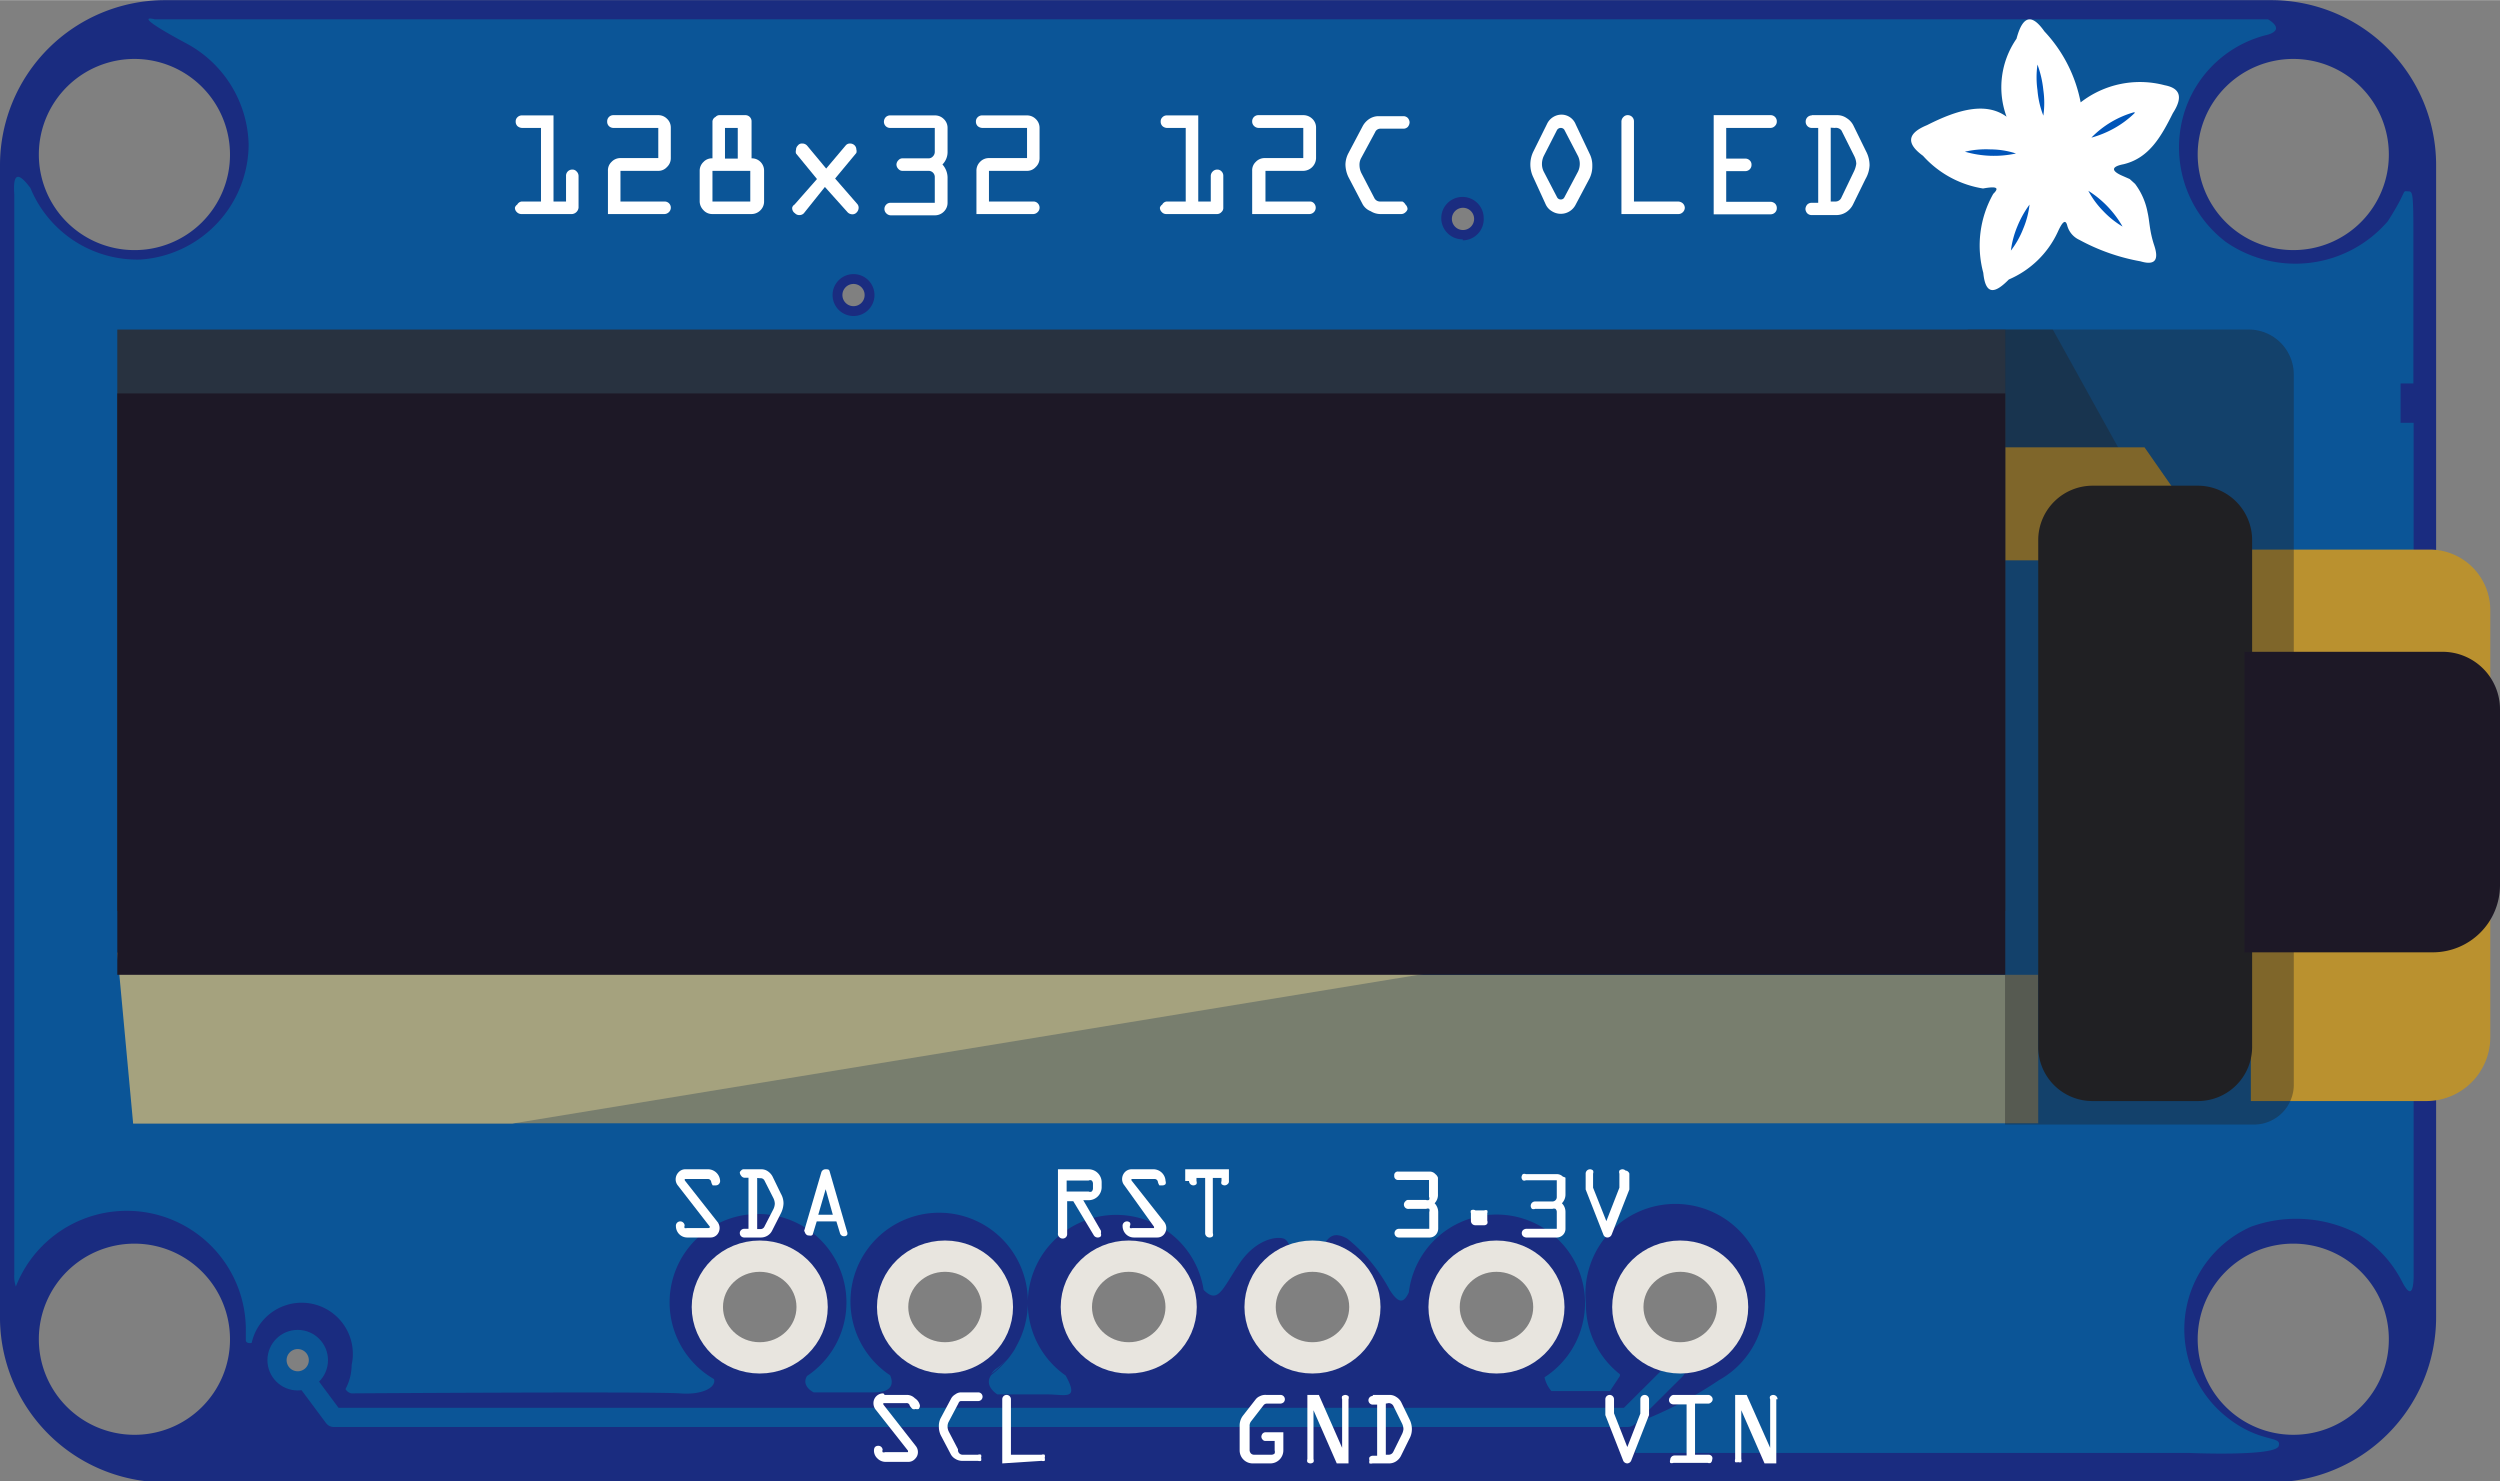 <?xml version="1.0" ?><svg height="20.45mm" viewBox="0 0 97.83 57.96" width="34.51mm" xmlns="http://www.w3.org/2000/svg">
  <rect x="0" y="0" width="97.83" height="57.96" fill="#808080" stroke="none"/>
  <title>I2C OLED</title>
  <g id="holes">
    <path d="M88.88,0H6.46A6.46,6.46,0,0,0,0,6.46v45A6.46,6.46,0,0,0,6.46,58H88.88a6.46,6.46,0,0,0,6.45-6.46v-45A6.46,6.46,0,0,0,88.88,0ZM5.21,56.14A3.74,3.74,0,1,1,9,52.41,3.73,3.73,0,0,1,5.21,56.14Zm0-46.36A3.74,3.74,0,1,1,9,6.05,3.73,3.73,0,0,1,5.21,9.78Zm6.44,44.27a.82.82,0,1,1,0-1.64.82.82,0,0,1,0,1.64Zm18.08-1.22a1.69,1.69,0,1,1,1.69-1.69A1.69,1.69,0,0,1,29.73,52.83ZM33.4,12.36a.82.82,0,1,1,.82-.82A.82.82,0,0,1,33.4,12.36ZM37,52.83a1.69,1.69,0,1,1,1.69-1.69A1.68,1.68,0,0,1,37,52.83Zm7.19,0a1.69,1.69,0,1,1,1.69-1.69A1.69,1.69,0,0,1,44.17,52.83Zm7.19,0a1.69,1.69,0,1,1,1.7-1.69A1.69,1.69,0,0,1,51.36,52.83ZM56.42,8.57a.82.82,0,1,1,.82.83A.82.82,0,0,1,56.42,8.57Zm2.14,44.26a1.69,1.69,0,1,1,1.69-1.69A1.68,1.68,0,0,1,58.56,52.83Zm7.19,0a1.69,1.69,0,1,1,1.69-1.69A1.69,1.69,0,0,1,65.75,52.83Zm24,3.31a3.74,3.74,0,1,1,3.73-3.73A3.73,3.73,0,0,1,89.75,56.14Zm0-46.36a3.74,3.74,0,1,1,3.73-3.73A3.73,3.73,0,0,1,89.75,9.78Z" style="fill: #1a2c80"/>
  </g>
  <g id="PIECES">
    <polyline points="12.13 54.21 13.06 55.46 63.7 55.46 65.58 53.59" style="fill: none;stroke: #0b5597;stroke-linecap: round;stroke-linejoin: round;stroke-width: 0.75px"/>
    <circle cx="33.4" cy="11.54" r="0.81" style="fill: none;stroke: #1a2c80;stroke-linecap: round;stroke-linejoin: round;stroke-width: 0.75px"/>
    <circle cx="11.65" cy="53.22" r="0.81" style="fill: none;stroke: #0b5597;stroke-linecap: round;stroke-linejoin: round;stroke-width: 0.75px"/>
    <path d="M58.06,8.56a.81.81,0,1,1-.81-.81A.81.81,0,0,1,58.06,8.56Z" style="fill: none;stroke: #1a2c80;stroke-linecap: round;stroke-linejoin: round;stroke-width: 0.75px"/>
    <path d="M39.57,53a2.65,2.65,0,0,1-.21.26A1.71,1.71,0,0,0,39.57,53Z" style="fill: none"/>
    <path d="M33.4,10.72a.82.82,0,1,0,0,1.64.82.82,0,1,0,0-1.64Z" style="fill: none"/>
    <path d="M39.79,52.6l-.09.17Z" style="fill: none"/>
    <path d="M57.24,7.75a.83.83,0,1,0,.82.82A.82.82,0,0,0,57.24,7.75Z" style="fill: none"/>
    <path d="M40.22,51a3.48,3.48,0,0,1-.43,1.64l-.09.17a2.14,2.14,0,0,1-.13.19,1.71,1.71,0,0,1-.21.26,3.64,3.64,0,0,1-.57.54c-.31.43.24.76.24.76H41c.68,0,1.25.25.7-.74A3.46,3.46,0,0,1,40.22,51Z" style="fill: #0b5597"/>
    <path d="M93.94,16.54V15h.5s0-4.54,0-6.1-.06-1.4-.25-1.42,0,0-.75,1.17a4.77,4.77,0,0,1-6.34.81A4.65,4.65,0,0,1,85.35,4.9a4.51,4.51,0,0,1,3.4-3.55c.71-.22,0-.6,0-.6H6.06S5,.46,7.25,1.67a4.61,4.61,0,0,1,2.48,4A4.54,4.54,0,0,1,5.5,10.15a4.52,4.52,0,0,1-4.31-2.8C.63,6.6.51,6.9.56,7.62V24.94s0,24.06,0,24.91a1.31,1.31,0,0,0,.06.49,4.66,4.66,0,0,1,9,1.77c0,.11,0,.22,0,.33s.15.13.23.1a2,2,0,0,1,3.91.87,2,2,0,0,1-.24.94.35.35,0,0,0,.23.17s11.77-.08,12.87,0c.89.07,1.42-.25,1.32-.56a3.46,3.46,0,1,1,3.64-.12c-.24.4.26.64.26.64s1.39,0,2.37,0,.62-.67.62-.67l0,0A3.47,3.47,0,1,1,40.22,51a3.46,3.46,0,0,1,6.88-.53c.56.56.72,0,1.38-1s1.5-1.11,1.77-1,.36.87.36.87,1-.29,1.18-.6.38-.59.94-.27a6.55,6.55,0,0,1,1.65,2c.38.59.56.49.75.1a3.46,3.46,0,1,1,5.31,3.32,1.23,1.23,0,0,0,.27.54H63l.39-.59,0-.07A3.47,3.47,0,0,1,62.06,51a3.52,3.52,0,1,1,7,0,3.48,3.48,0,0,1-1.79,3A15.85,15.85,0,0,1,64,55.69v1.16H85.65s3.39.15,3.52-.27-.67-.1-1.94-1.06A4.39,4.39,0,0,1,88.08,48a5.21,5.21,0,0,1,4.21.29A4.7,4.7,0,0,1,94,50.15c.31.6.43.42.45-.15V16.54ZM33.4,12.36a.82.82,0,1,1,.82-.82A.82.82,0,0,1,33.4,12.36Zm23.84-3a.83.83,0,1,1,.82-.83A.83.83,0,0,1,57.24,9.4Z" style="fill: #0b5597"/>
    <path d="M39.7,52.77a2.14,2.14,0,0,1-.13.19A2.14,2.14,0,0,0,39.7,52.77Z" style="fill: #0b5597"/>
    <path d="M39.36,53.22a2.3,2.3,0,0,1-.33.3.78.78,0,0,0-.24.24A3.64,3.64,0,0,0,39.36,53.22Z" style="fill: #0b5597"/>
  </g>
  <g data-name="Layer 5" id="Layer_5">
    <polygon points="77 12.89 80.33 12.89 84.11 19.71 77 19.71 77 12.89" style="fill: #212023;opacity: 0.38"/>
    <polygon points="87 21.92 78.46 21.92 78.46 17.5 83.92 17.5 87 21.92" style="fill: #ba912f"/>
    <g>
      <path d="M88.08,21.5h7a2.37,2.37,0,0,1,2.37,2.37V40.58a2.5,2.5,0,0,1-2.5,2.5H88.08a0,0,0,0,1,0,0V21.5A0,0,0,0,1,88.08,21.5Z" style="fill: #ba912f"/>
      <g>
        <rect height="5.81" style="fill: #787e6e" width="74.55" x="5.21" y="38.14"/>
        <polygon points="5.21 43.96 20.05 43.96 60.81 37.27 4.59 37.27 5.21 43.96" style="fill: #a5a27e"/>
        <rect height="22.75" style="fill: #283240" width="73.88" x="4.59" y="12.89"/>
        <rect height="22.75" style="fill: #1d1826" width="73.88" x="4.59" y="15.39"/>
      </g>
      <path d="M81.89,19H86a2.13,2.13,0,0,1,2.13,2.13V41A2.12,2.12,0,0,1,86,43.08H81.89A2.12,2.12,0,0,1,79.76,41V21.12A2.13,2.13,0,0,1,81.89,19Z" style="fill: #212023"/>
      <path d="M78.46,12.89H88a1.76,1.76,0,0,1,1.76,1.76V42.39A1.56,1.56,0,0,1,88.19,44H78.46a0,0,0,0,1,0,0V12.89A0,0,0,0,1,78.46,12.89Z" style="fill: #212023;opacity: 0.38"/>
      <path d="M87.83,25.5h7.75a2.25,2.25,0,0,1,2.25,2.25v6.88a2.63,2.63,0,0,1-2.63,2.63H87.83a0,0,0,0,1,0,0V25.5A0,0,0,0,1,87.83,25.5Z" style="fill: #1d1826"/>
    </g>
  </g>
  <g data-name="Layer 24" id="Layer_24">
    <g>
      <path d="M84.71,3.33A3.78,3.78,0,0,0,81.42,4,5.6,5.6,0,0,0,80,1.22c-.43-.61-.82-.73-1.09.29a3.34,3.34,0,0,0-.39,3.05c-.81-.59-1.91-.28-3.11.33-.83.34-.78.75-.16,1.2A4,4,0,0,0,77.6,7.37c.45-.08.69-.07.4.21a4.11,4.11,0,0,0-.39,3.09c.09.92.48.79,1,.26a3.72,3.72,0,0,0,1.91-1.85c.15-.33.29-.55.37-.28a.86.86,0,0,0,.48.58,7.91,7.91,0,0,0,2.39.84c.57.17.73-.05.54-.62s-.18-.95-.26-1.29a2.66,2.66,0,0,0-.49-1.12L83.34,7,83,6.85c-.4-.19-.36-.34.1-.43,1-.24,1.47-1.08,1.93-2C85.45,3.77,85.29,3.44,84.71,3.33Z" style="fill: #fff"/>
      <path d="M79.73,2.52a4.07,4.07,0,0,1,.23,1,3.51,3.51,0,0,1,0,1,3.56,3.56,0,0,1-.23-1A3.59,3.59,0,0,1,79.73,2.52Z" style="fill: #0055b9"/>
      <path d="M79.42,8a3.42,3.42,0,0,1-.25.95,3.43,3.43,0,0,1-.48.85,3.62,3.62,0,0,1,.25-.94A4,4,0,0,1,79.42,8Z" style="fill: #0055b9"/>
      <path d="M83.53,4.42a3.78,3.78,0,0,1-.79.59,4,4,0,0,1-.9.37,3.76,3.76,0,0,1,1.69-1Z" style="fill: #0055b9"/>
      <path d="M78.89,6a4.07,4.07,0,0,1-1,.09,4.1,4.1,0,0,1-1-.16,3.66,3.66,0,0,1,1-.09A3.28,3.28,0,0,1,78.89,6Z" style="fill: #0055b9"/>
      <path d="M83.06,8.86a3.51,3.51,0,0,1-.76-.61,3.42,3.42,0,0,1-.58-.79,4,4,0,0,1,1.34,1.4Z" style="fill: #0055b9"/>
    </g>
  </g>
  <g id="text">
    <g>
      <path d="M20.41,7.88h.76V5h-.74a.29.29,0,0,1-.18-.07.24.24,0,0,1-.07-.18.22.22,0,0,1,.07-.17.24.24,0,0,1,.18-.07h1.23V7.88h.49v-1a.24.24,0,0,1,.24-.25.21.21,0,0,1,.17.07.25.25,0,0,1,.08.18V8.12a.28.28,0,0,1-.25.25h-2a.25.25,0,0,1-.17-.08.23.23,0,0,1-.07-.17A.21.21,0,0,1,20.24,8,.23.23,0,0,1,20.41,7.88Z" style="fill: #fff"/>
      <path d="M26,8.37H23.79V6.68a.45.45,0,0,1,.14-.35.47.47,0,0,1,.35-.15h1.48V5H24a.26.26,0,0,1-.17-.07.24.24,0,0,1-.07-.18A.24.24,0,0,1,24,4.5h1.75a.48.48,0,0,1,.35.14.47.47,0,0,1,.15.35V6.18a.47.47,0,0,1-.15.35.45.45,0,0,1-.35.15H24.28v1.2H26a.24.24,0,0,1,.18.41A.25.25,0,0,1,26,8.37Z" style="fill: #fff"/>
      <path d="M27.38,7.87V6.68a.47.47,0,0,1,.15-.35.45.45,0,0,1,.35-.14V4.74A.22.22,0,0,1,28,4.57a.21.21,0,0,1,.17-.07h1a.24.24,0,0,1,.24.24V6.19a.47.47,0,0,1,.35.14.48.48,0,0,1,.14.35v1.2a.48.48,0,0,1-.14.34.49.49,0,0,1-.35.15H27.88a.46.46,0,0,1-.36-.16A.49.49,0,0,1,27.38,7.87Zm.5-1.19v1.2h1.48V6.68ZM28.37,5v1.2h.5V5Z" style="fill: #fff"/>
      <path d="M32.28,7.31l-.8,1a.23.23,0,0,1-.2.1.22.22,0,0,1-.17-.07A.24.24,0,0,1,31,8.12.2.2,0,0,1,31.09,8l.88-1-.82-1a.24.24,0,0,1,0-.14.23.23,0,0,1,.07-.17.19.19,0,0,1,.17-.08.25.25,0,0,1,.2.09l.74.89.76-.9a.21.21,0,0,1,.17-.08.25.25,0,0,1,.17.06.23.23,0,0,1,.08.17.24.24,0,0,1,0,.14l-.83,1,.87,1a.22.22,0,0,1,.05.14.27.27,0,0,1-.08.19.22.22,0,0,1-.17.07.26.26,0,0,1-.2-.1Z" style="fill: #fff"/>
      <path d="M37.08,5v.92a.69.69,0,0,1-.2.51.78.78,0,0,1,.2.5v1a.48.48,0,0,1-.14.34.49.49,0,0,1-.35.15H34.85a.25.25,0,0,1-.17-.08.24.24,0,0,1,0-.34.23.23,0,0,1,.17-.07h1.73v-1a.24.24,0,0,0-.25-.25h-1a.21.21,0,0,1-.17-.07.25.25,0,0,1-.08-.18.25.25,0,0,1,.08-.17.21.21,0,0,1,.17-.07h1a.22.22,0,0,0,.17-.07.25.25,0,0,0,.08-.18V5H34.84a.24.24,0,0,1-.25-.25.26.26,0,0,1,.07-.17.24.24,0,0,1,.18-.07h1.75a.48.48,0,0,1,.34.14A.47.47,0,0,1,37.08,5Z" style="fill: #fff"/>
      <path d="M40.44,8.37H38.21V6.68a.48.48,0,0,1,.14-.35.47.47,0,0,1,.35-.15h1.49V5H38.44a.29.29,0,0,1-.18-.07.24.24,0,0,1-.07-.18.22.22,0,0,1,.07-.17.24.24,0,0,1,.18-.07h1.75a.48.48,0,0,1,.34.14.47.47,0,0,1,.15.35V6.18a.47.47,0,0,1-.15.35.45.45,0,0,1-.34.15H38.7v1.2h1.74a.23.23,0,0,1,.17.07.24.24,0,0,1,0,.34A.25.25,0,0,1,40.44,8.37Z" style="fill: #fff"/>
      <path d="M45.65,7.88h.75V5h-.74a.28.28,0,0,1-.17-.07.24.24,0,0,1-.07-.18.22.22,0,0,1,.07-.17.23.23,0,0,1,.17-.07h1.23V7.88h.49v-1a.25.25,0,0,1,.08-.18.24.24,0,0,1,.17-.07.22.22,0,0,1,.17.07.24.24,0,0,1,.07.18V8.12a.21.21,0,0,1-.07.17.23.23,0,0,1-.17.08h-2a.23.23,0,0,1-.17-.08.23.23,0,0,1-.07-.17A.21.21,0,0,1,45.48,8,.22.22,0,0,1,45.65,7.88Z" style="fill: #fff"/>
      <path d="M51.25,8.37H49V6.68a.45.45,0,0,1,.14-.35.47.47,0,0,1,.35-.15H51V5H49.25a.26.26,0,0,1-.17-.07A.24.24,0,0,1,49,4.74a.24.24,0,0,1,.24-.24H51a.5.5,0,0,1,.35.14A.47.47,0,0,1,51.5,5V6.18a.51.51,0,0,1-.5.5H49.52v1.2h1.73a.21.21,0,0,1,.17.07.25.25,0,0,1-.17.42Z" style="fill: #fff"/>
      <path d="M54,7.88h.88A.29.29,0,0,1,55,8a.25.25,0,0,1,.08.18A.25.25,0,0,1,55,8.3a.24.24,0,0,1-.18.07H54a.72.72,0,0,1-.36-.11A.63.63,0,0,1,53.33,8l-.57-1.09a1.2,1.2,0,0,1-.11-.48A1,1,0,0,1,52.76,6l.57-1.08a.79.79,0,0,1,.25-.27.68.68,0,0,1,.33-.11h1a.24.24,0,0,1,.18.07.28.28,0,0,1,.07.17.29.29,0,0,1-.07.18.24.24,0,0,1-.18.07H54a.22.22,0,0,0-.19.14l-.54,1a.54.54,0,0,0-.07.29.73.73,0,0,0,.07.3l.52,1A.25.25,0,0,0,54,7.88Z" style="fill: #fff"/>
      <path d="M61.66,4.86,62.2,6a1,1,0,0,1,.11.49,1.06,1.06,0,0,1-.11.49L61.66,8a.65.65,0,0,1-.93.26A.6.6,0,0,1,60.49,8L60,6.93a1.15,1.15,0,0,1,0-1l.54-1.09a.63.63,0,0,1,.59-.36A.6.6,0,0,1,61.66,4.86Zm-.74.24-.51,1a.73.73,0,0,0-.07.31.66.66,0,0,0,.07.3l.52,1a.16.16,0,0,0,.15.09.15.15,0,0,0,.14-.09l.53-1a.7.7,0,0,0,0-.61l-.52-1A.16.16,0,0,0,61.08,5,.17.17,0,0,0,60.92,5.1Z" style="fill: #fff"/>
      <path d="M63.45,8.37V4.74a.25.25,0,0,1,.08-.17.22.22,0,0,1,.17-.07.24.24,0,0,1,.24.24V7.88h1.73a.29.29,0,0,1,.18.07.25.25,0,0,1,.08.18.25.25,0,0,1-.08.17.24.24,0,0,1-.18.07Z" style="fill: #fff"/>
      <path d="M69.28,5H67.55v1.2h.74a.24.24,0,0,1,.18.07.22.22,0,0,1,.07.17.24.24,0,0,1-.25.25h-.74v1.2h1.74a.28.28,0,0,1,.17.07.24.24,0,0,1,.07.18.23.23,0,0,1-.07.17.24.24,0,0,1-.18.07H67.06V4.5h2.22a.24.24,0,0,1,.25.25.23.23,0,0,1-.07.17A.24.24,0,0,1,69.28,5Z" style="fill: #fff"/>
      <path d="M70.9,4.5h1a.65.65,0,0,1,.37.12.71.71,0,0,1,.26.29l.49,1a1.18,1.18,0,0,1,.14.55A1.17,1.17,0,0,1,73,7l-.49,1a.77.77,0,0,1-.27.3.71.71,0,0,1-.39.11H70.9a.24.24,0,0,1-.18-.07.28.28,0,0,1-.07-.17A.29.29,0,0,1,70.72,8a.24.24,0,0,1,.18-.07h.25V5H70.9a.23.23,0,0,1-.17-.07.24.24,0,0,1-.07-.18.24.24,0,0,1,.24-.24Zm.74.49V7.88h.18a.25.25,0,0,0,.24-.16l.48-1a1,1,0,0,0,.1-.32.74.74,0,0,0-.08-.3l-.5-1A.27.27,0,0,0,71.8,5Z" style="fill: #fff"/>
    </g>
    <g>
      <path d="M26.84,45.75h.89a.48.48,0,0,1,.45.46.17.17,0,0,1-.05.12.16.16,0,0,1-.12.05c-.06,0-.1,0-.12,0a.38.38,0,0,1-.06-.14.13.13,0,0,0-.13-.11h-.84s-.06,0-.06,0a.09.09,0,0,0,0,.06l1.26,1.6a.39.39,0,0,1,0,.52.34.34,0,0,1-.25.11h-.91a.44.44,0,0,1-.32-.13.45.45,0,0,1-.13-.31.17.17,0,0,1,.18-.19.16.16,0,0,1,.11.05.15.15,0,0,1,.05.12.12.12,0,0,0,0,.09.15.15,0,0,0,.09,0h.84s.06,0,.06-.05a.09.09,0,0,0,0,0l-1.25-1.61a.38.38,0,0,1-.09-.25.4.4,0,0,1,.11-.27A.36.36,0,0,1,26.84,45.75Z" style="fill: #fff"/>
      <path d="M29.12,45.75h.67a.44.44,0,0,1,.26.08.57.57,0,0,1,.18.2l.33.68a.75.75,0,0,1,.1.38.94.94,0,0,1-.1.38l-.34.67a.48.48,0,0,1-.19.21.5.5,0,0,1-.27.07h-.64a.17.17,0,0,1-.17-.17.16.16,0,0,1,.05-.12.17.17,0,0,1,.12-.05h.17v-2h-.17A.17.17,0,0,1,29,46a.21.21,0,0,1-.05-.13A.16.16,0,0,1,29,45.8.13.13,0,0,1,29.12,45.75Zm.51.34v2h.12a.17.17,0,0,0,.17-.11l.34-.66a.56.56,0,0,0,.06-.22.54.54,0,0,0-.05-.21l-.35-.69a.17.17,0,0,0-.18-.1Z" style="fill: #fff"/>
      <path d="M31.46,48.19l.68-2.32a.17.17,0,0,1,.17-.12c.09,0,.14,0,.16.1l.68,2.35v0a.16.16,0,0,1,0,.12.14.14,0,0,1-.11.05.16.16,0,0,1-.17-.12l-.14-.46h-.77l-.15.49a.07.07,0,0,1-.05.06.17.17,0,0,1-.1,0,.13.13,0,0,1-.12-.05.17.17,0,0,1-.05-.12A.13.13,0,0,1,31.46,48.19Zm.85-1.66-.29,1h.57Z" style="fill: #fff"/>
    </g>
    <g>
      <path d="M41.4,48.25v-2.5h1.2a.51.51,0,0,1,.51.51v.19a.51.51,0,0,1-.51.51h-.21l.69,1.19a.23.23,0,0,1,0,.11.16.16,0,0,1,0,.11.16.16,0,0,1-.12.05.18.18,0,0,1-.16-.09L42,47h-.24v1.29a.17.17,0,0,1-.18.17.16.16,0,0,1-.12-.05A.17.17,0,0,1,41.4,48.25Zm.34-1.63h.86a.13.13,0,0,0,.12,0,.17.17,0,0,0,.05-.12v-.19a.17.17,0,0,0-.05-.12.13.13,0,0,0-.12,0h-.86Z" style="fill: #fff"/>
      <path d="M44.27,45.75h.89a.48.48,0,0,1,.45.46.17.17,0,0,1,0,.12.16.16,0,0,1-.12.05c-.06,0-.1,0-.12,0a.38.38,0,0,1-.06-.14.13.13,0,0,0-.13-.11h-.84s-.06,0-.06,0a.09.09,0,0,0,0,.06l1.26,1.6a.39.39,0,0,1,0,.52.34.34,0,0,1-.25.11h-.91a.44.44,0,0,1-.32-.13.45.45,0,0,1-.13-.31.17.17,0,0,1,.18-.19.16.16,0,0,1,.11.05.15.15,0,0,1,0,.12.12.12,0,0,0,0,.09.15.15,0,0,0,.09,0h.85a0,0,0,0,0,0-.05l0,0L44,46.38a.38.38,0,0,1-.09-.25.4.4,0,0,1,.11-.27A.36.36,0,0,1,44.27,45.75Z" style="fill: #fff"/>
      <path d="M46.38,46.21v-.46h1.71v.46a.13.13,0,0,1-.05.12.17.17,0,0,1-.12.05.18.18,0,0,1-.12-.05.17.17,0,0,1,0-.12v-.12h-.34v2.16a.17.17,0,0,1,0,.12.16.16,0,0,1-.12.05.17.17,0,0,1-.18-.17V46.09h-.34v.12a.16.16,0,0,1,0,.12.17.17,0,0,1-.12.05.17.17,0,0,1-.17-.17Z" style="fill: #fff"/>
    </g>
    <g>
      <path d="M34.62,54.58h.88a.43.43,0,0,1,.3.13A.44.44,0,0,1,36,55a.21.21,0,0,1-.05.13.21.21,0,0,1-.12,0,.17.17,0,0,1-.12,0A.57.57,0,0,1,35.6,55a.12.12,0,0,0-.13-.1h-.84s-.06,0-.06,0a.09.09,0,0,0,0,.06l1.26,1.61a.38.38,0,0,1,.09.25.36.36,0,0,1-.11.26.35.35,0,0,1-.25.12h-.91a.45.45,0,0,1-.32-.14.41.41,0,0,1-.13-.3c0-.13.06-.19.18-.19a.17.17,0,0,1,.16.16.1.1,0,0,0,0,.09.11.11,0,0,0,.09,0h.85a0,0,0,0,0,.05,0,.14.14,0,0,0,0-.06l-1.26-1.6a.4.4,0,0,1-.09-.25.38.38,0,0,1,.39-.39Z" style="fill: #fff"/>
      <path d="M37.66,56.92h.61a.16.16,0,0,1,.12,0,.17.17,0,0,1,0,.12.18.18,0,0,1,0,.12.21.21,0,0,1-.12,0h-.64a.52.52,0,0,1-.25-.08.46.46,0,0,1-.17-.17l-.4-.76a.78.78,0,0,1-.07-.33.67.67,0,0,1,.07-.33l.4-.75a.42.42,0,0,1,.17-.18.38.38,0,0,1,.23-.08h.67a.17.17,0,0,1,0,.34h-.65c-.05,0-.09,0-.13.1l-.37.7a.38.38,0,0,0-.05.19.46.46,0,0,0,.05.21l.36.69A.18.18,0,0,0,37.66,56.92Z" style="fill: #fff"/>
      <path d="M39.22,57.26V54.75a.17.17,0,0,1,.34,0v2.17h1.2a.16.16,0,0,1,.12,0,.17.17,0,0,1,0,.12.18.18,0,0,1,0,.12.21.21,0,0,1-.12,0Z" style="fill: #fff"/>
    </g>
    <g>
      <path d="M49.55,54.58h.56a.17.17,0,0,1,.12.29.21.21,0,0,1-.12.05h-.54a.16.16,0,0,0-.13.07l-.48.62a.28.28,0,0,0-.06.2v.94a.21.21,0,0,0,.05.12.17.17,0,0,0,.12.05h.69a.17.17,0,0,0,.12-.05.21.21,0,0,0,0-.12v-.37h-.35a.13.13,0,0,1-.12-.05.17.17,0,0,1-.05-.12.21.21,0,0,1,.05-.12.17.17,0,0,1,.12-.05h.69v.71a.51.51,0,0,1-.51.51h-.69a.51.51,0,0,1-.51-.51v-.94a.64.64,0,0,1,.13-.42l.5-.64a.4.4,0,0,1,.16-.12A.46.46,0,0,1,49.55,54.58Z" style="fill: #fff"/>
      <path d="M52.77,54.75v2.51h-.46l-.91-2.08v1.91a.18.18,0,0,1,0,.12.17.17,0,0,1-.24,0,.18.18,0,0,1,0-.12V54.58h.45l.91,2.07v-1.9a.17.17,0,0,1,0-.12.21.21,0,0,1,.13-.05.21.21,0,0,1,.12.05A.17.17,0,0,1,52.77,54.75Z" style="fill: #fff"/>
      <path d="M53.72,54.58h.67a.46.46,0,0,1,.25.08.52.52,0,0,1,.19.2l.33.68a.85.85,0,0,1,.09.38.77.77,0,0,1-.1.38l-.33.67a.55.55,0,0,1-.19.21.5.5,0,0,1-.27.08h-.65a.21.21,0,0,1-.12,0,.19.19,0,0,1,0-.12.16.16,0,0,1,0-.12.17.17,0,0,1,.12-.06h.18v-2h-.17a.17.17,0,0,1,0-.34Zm.51.34v2h.12a.2.2,0,0,0,.17-.11l.33-.67a.61.61,0,0,0,.07-.22.54.54,0,0,0-.05-.21L54.52,55a.21.21,0,0,0-.18-.1Z" style="fill: #fff"/>
    </g>
    <g>
      <path d="M64.53,54.75v.62l-.69,1.76a.18.18,0,0,1-.16.13.18.18,0,0,1-.17-.13l-.69-1.76v-.62a.17.17,0,0,1,.34,0v.55l.52,1.32.51-1.31v-.56a.17.17,0,0,1,.34,0Z" style="fill: #fff"/>
      <path d="M65.48,54.58h1.37a.16.16,0,0,1,.11.05.15.15,0,0,1,0,.24.16.16,0,0,1-.11.05h-.52v2h.52A.16.16,0,0,1,67,57a.17.17,0,0,1,0,.12.16.16,0,0,1-.06.12.16.16,0,0,1-.11,0H65.48a.17.17,0,0,1-.12,0,.15.15,0,0,1,0-.12.17.17,0,0,1,.17-.17H66v-2h-.52a.17.17,0,0,1-.12-.05.17.17,0,0,1,0-.24A.17.17,0,0,1,65.48,54.58Z" style="fill: #fff"/>
      <path d="M69.51,54.75v2.51h-.46l-.91-2.08v1.91a.15.15,0,0,1,0,.12.17.17,0,0,1-.12,0,.21.21,0,0,1-.12,0,.18.18,0,0,1,0-.12V54.58h.45l.92,2.07v-1.9a.13.13,0,0,1,0-.12.17.17,0,0,1,.29.12Z" style="fill: #fff"/>
    </g>
    <g>
      <path d="M56.27,46.08v.64a.48.48,0,0,1-.13.36.51.51,0,0,1,.14.34v.66a.37.37,0,0,1-.1.24.33.33,0,0,1-.25.1H54.74a.17.17,0,0,1-.12-.05.17.17,0,0,1,0-.24.17.17,0,0,1,.12-.05h1.19v-.66a.17.17,0,0,0,0-.12.13.13,0,0,0-.12,0h-.68A.17.17,0,0,1,55,47a.13.13,0,0,1,.12-.05h.68a.17.17,0,0,0,.12,0,.13.13,0,0,0,0-.12v-.66H54.72a.15.15,0,0,1-.16-.17.14.14,0,0,1,.16-.16h1.21a.3.3,0,0,1,.24.1A.29.29,0,0,1,56.27,46.08Z" style="fill: #fff"/>
      <path d="M57.74,47.36h.34a.13.13,0,0,1,.12,0,.16.16,0,0,1,0,.11v.29a.17.17,0,0,1,0,.12.14.14,0,0,1-.12.06h-.35a.17.17,0,0,1-.17-.17v-.3a.16.16,0,0,1,0-.11A.17.17,0,0,1,57.74,47.36Z" style="fill: #fff"/>
      <path d="M61.26,46.08v.64a.49.49,0,0,1-.14.36.47.47,0,0,1,.14.34v.66a.34.34,0,0,1-.34.34h-1.2a.21.21,0,0,1-.12-.05.17.17,0,0,1,0-.24.21.21,0,0,1,.12-.05h1.2v-.66a.17.17,0,0,0-.05-.12.16.16,0,0,0-.12,0h-.68a.17.17,0,0,1-.12,0,.17.17,0,0,1,.12-.29h.68a.17.17,0,0,0,.17-.17v-.66H59.71a.13.13,0,0,1-.12,0,.17.17,0,0,1-.05-.12.21.21,0,0,1,.05-.12.16.16,0,0,1,.12,0h1.21a.33.33,0,0,1,.24.1A.29.29,0,0,1,61.26,46.08Z" style="fill: #fff"/>
      <path d="M63.76,45.92v.62l-.69,1.76a.18.18,0,0,1-.17.12.17.17,0,0,1-.16-.12l-.69-1.76v-.62a.17.17,0,0,1,.05-.12.17.17,0,0,1,.24,0,.17.17,0,0,1,0,.12v.55l.52,1.31.51-1.31v-.55a.17.17,0,0,1,0-.12.17.17,0,0,1,.24,0A.17.17,0,0,1,63.76,45.92Z" style="fill: #fff"/>
    </g>
  </g>
  <g id="Connectors">
    <ellipse cx="65.75" cy="51.14" data-cir-type="male" id="circuitoCon_VIN" rx="2.05" ry="1.99" style="fill: none;stroke: #e8e5df;stroke-miterlimit: 10;stroke-width: 1.224px"/>
    <ellipse cx="58.56" cy="51.14" data-cir-type="male" id="circuitoCon_3vo" rx="2.05" ry="1.99" style="fill: none;stroke: #e8e5df;stroke-miterlimit: 10;stroke-width: 1.224px"/>
    <ellipse cx="51.36" cy="51.14" data-cir-type="male" id="circuitoCon_GND" rx="2.05" ry="1.99" style="fill: none;stroke: #e8e5df;stroke-miterlimit: 10;stroke-width: 1.224px"/>
    <ellipse cx="36.98" cy="51.14" data-cir-type="male" id="circuitoCon_SCL" rx="2.05" ry="1.99" style="fill: none;stroke: #e8e5df;stroke-miterlimit: 10;stroke-width: 1.224px"/>
    <ellipse cx="29.73" cy="51.14" data-cir-type="male" id="circuitoCon_SDA" rx="2.05" ry="1.99" style="fill: none;stroke: #e8e5df;stroke-miterlimit: 10;stroke-width: 1.224px"/>
    <ellipse cx="44.17" cy="51.14" data-cir-type="male" id="circuitoCon_RST" rx="2.05" ry="1.99" style="fill: none;stroke: #e8e5df;stroke-miterlimit: 10;stroke-width: 1.224px"/>
  </g>
</svg>